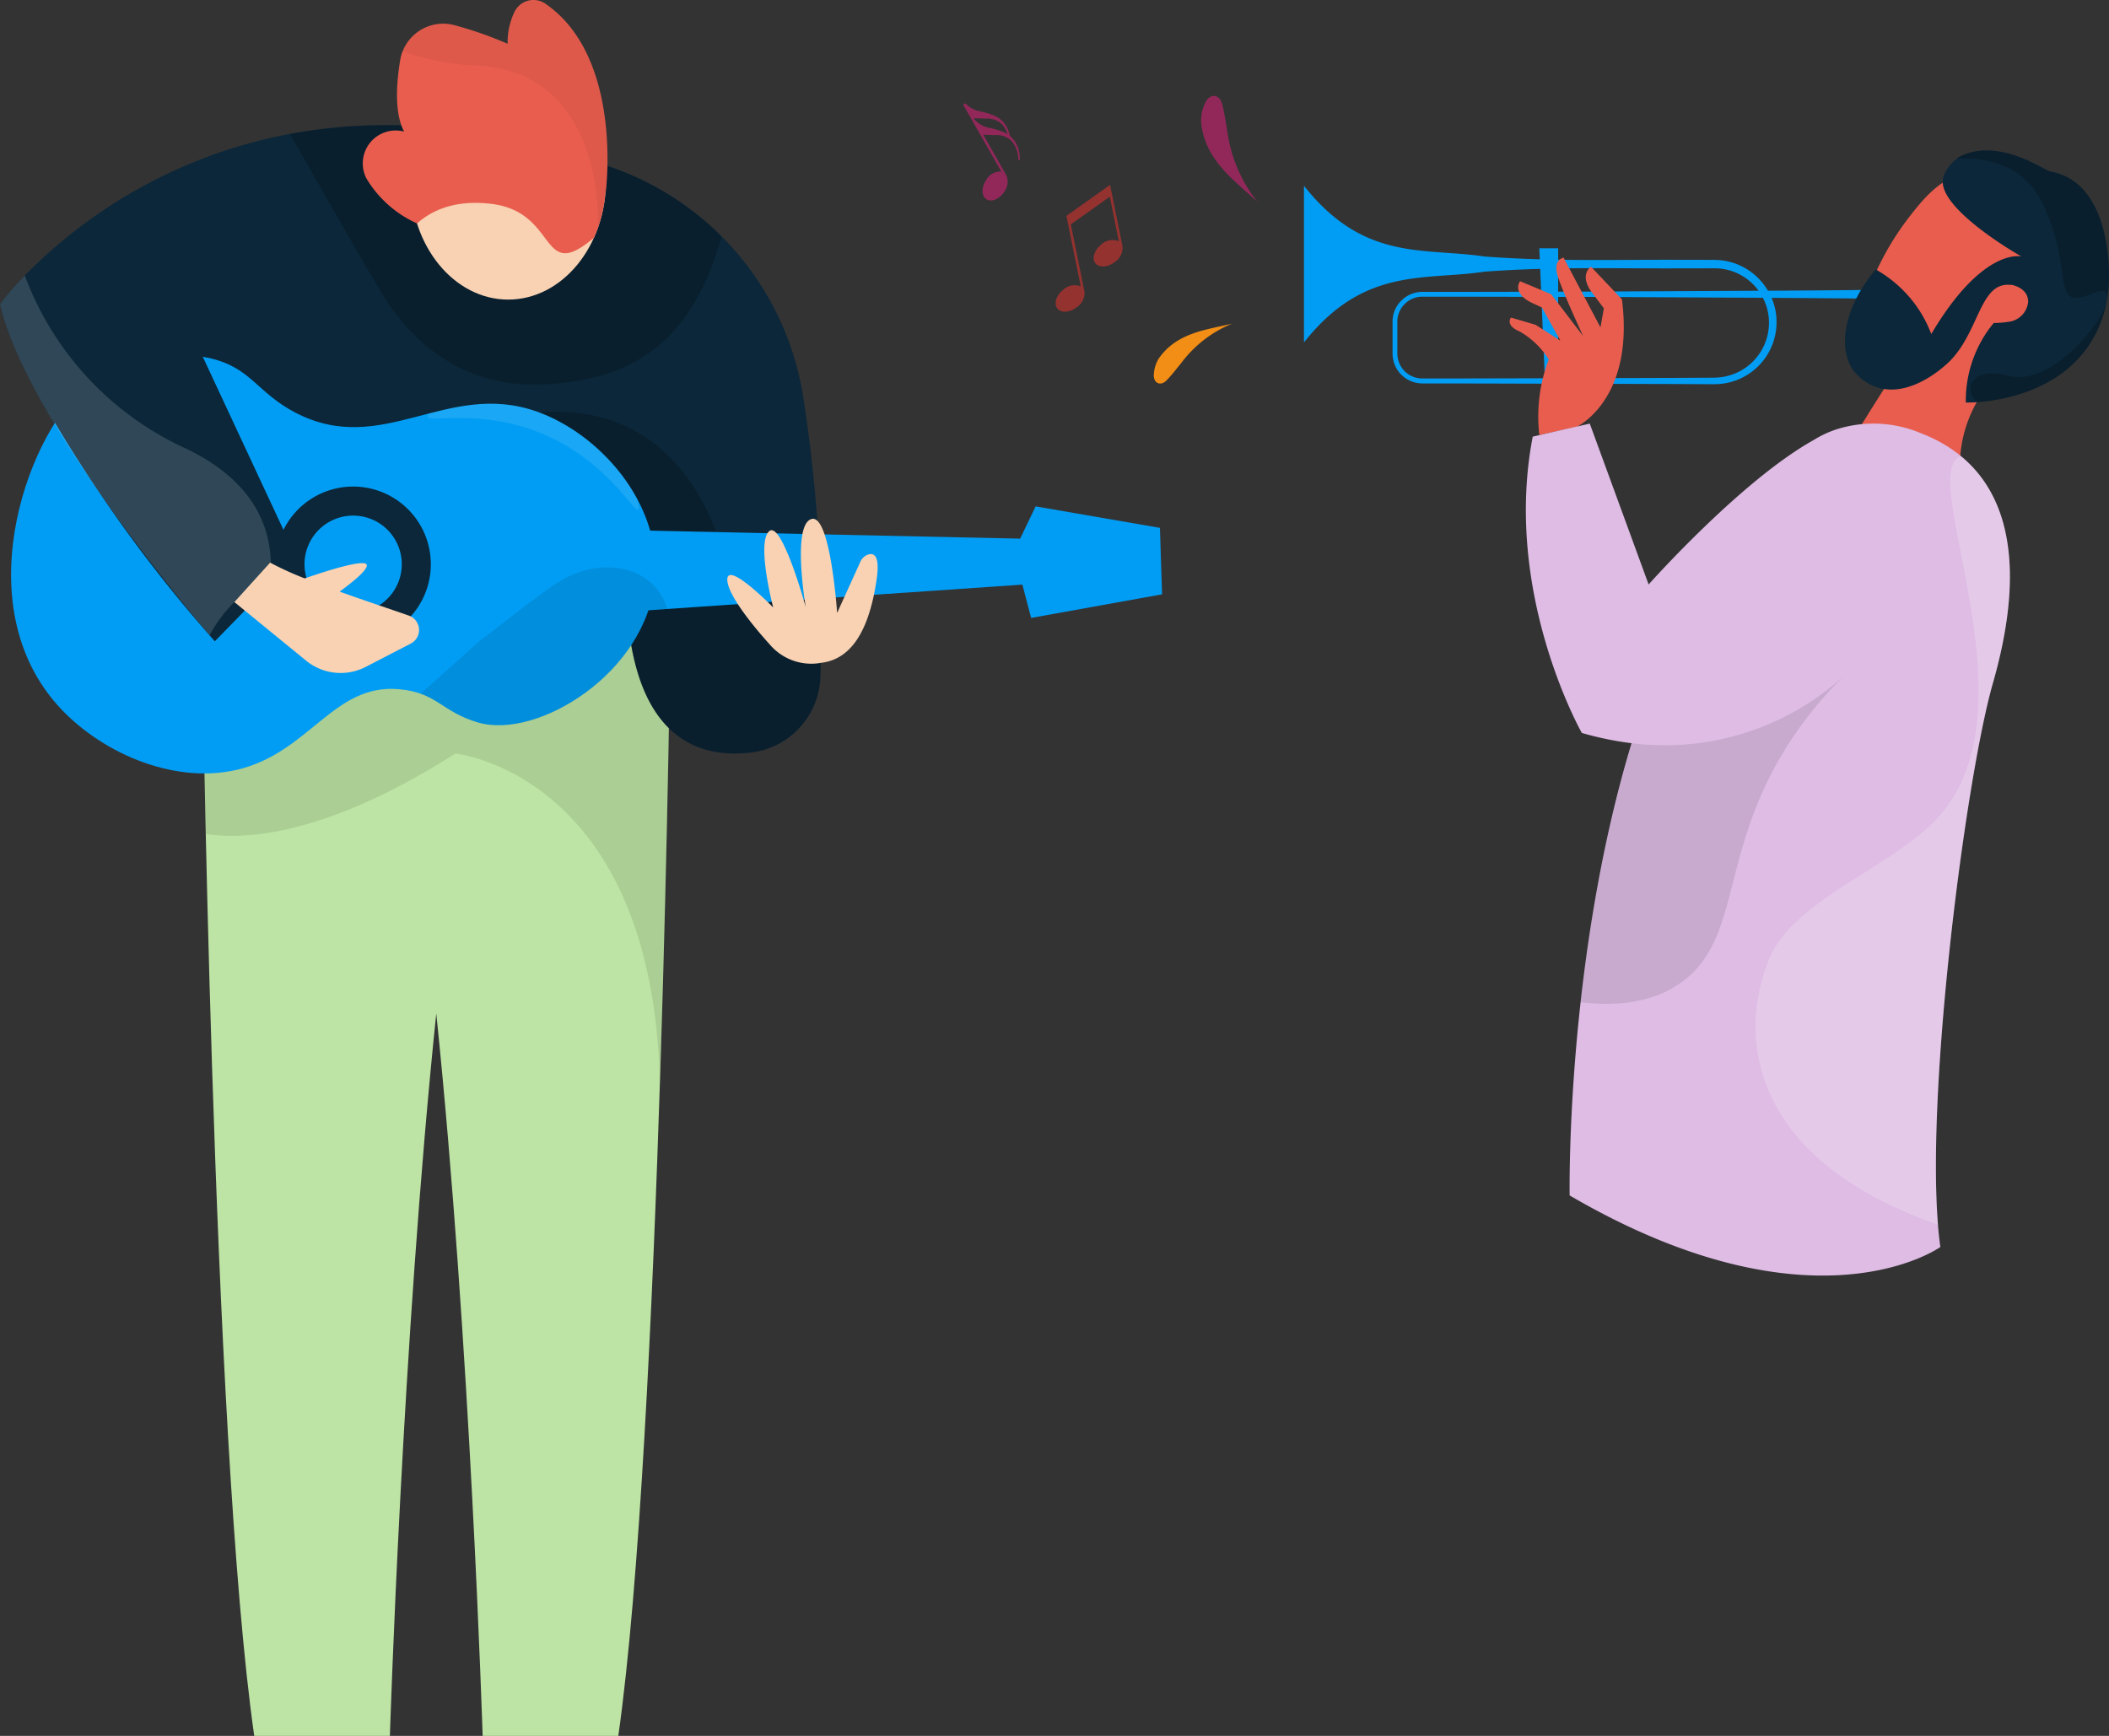 <svg height="180.903" viewBox="0 0 219.773 180.903" width="219.773" xmlns="http://www.w3.org/2000/svg" xmlns:xlink="http://www.w3.org/1999/xlink"><rect x="0" y="0" width="219.773" height="180.903" fill="#333333" stroke="none"/><clipPath id="a"><path d="m0 0h.007v.006h-.007z"/></clipPath><clipPath id="b"><path d="m0 0h48.825v47.75h-48.825z"/></clipPath><clipPath id="c"><path d="m0 0h34.989v35.617h-34.989z"/></clipPath><clipPath id="d"><path d="m0 0h44.992v27.042h-44.992z"/></clipPath><clipPath id="e"><path d="m0 0h21.347v23.756h-21.347z"/></clipPath><clipPath id="f"><path d="m0 0h22.044v11.075h-22.044z"/></clipPath><clipPath id="g"><path d="m0 0h25.704v16.442h-25.704z"/></clipPath><clipPath id="h"><path d="m0 0h28.222v37.479h-28.222z"/></clipPath><clipPath id="i"><path d="m0 0h15.845v26.236h-15.845z"/></clipPath><clipPath id="j"><path d="m0 0h27.419v34.146h-27.419z"/></clipPath><clipPath id="k"><path d="m0 0h26.521v80.088h-26.521z"/></clipPath><path d="m664.3 784.291c2.2-.111 4.447.024 6.523-.8a7.01 7.01 0 0 0 2.342-1.526 3.741 3.741 0 0 0 .927-1.884c.078-.841-.606-1.2-1.307-.72-.726.5-1.382 1.1-2.06 1.672a13.535 13.535 0 0 1 -6.426 3.258" fill="#f28d15" transform="translate(-619.472 -688.618)"/><path d="m645.737 741.145c1.991-1.82 4.213-3.441 5.527-5.836a8.575 8.575 0 0 0 1.021-3.264 4.574 4.574 0 0 0 -.593-2.5c-.581-.854-1.509-.663-1.793.339-.294 1.038-.443 2.117-.64 3.182a16.554 16.554 0 0 1 -3.522 8.077" fill="#943230" transform="translate(-604.155 -647.242)"/><path d="m1504.655 533.944-1.112.918s.343.882.385.821 1.02-1.238 1.02-1.238z" fill="#e95d4e" transform="translate(-1312.056 -486.268)"/><g clip-path="url(#a)" opacity=".1" transform="translate(177.045 86.681)"><path d="m1420.9 757.149.007-.006z" transform="translate(-1420.902 -757.143)"/></g><path d="m564.59 846.486-24.413-.239s1 84.587 5.443 115.688h14.137s1.286-41.118 4.833-75.283c3.547 34.164 4.833 75.283 4.833 75.283h14.137c4.44-31.101 5.44-115.688 5.44-115.688z" fill="#bde4a4" transform="translate(-519.128 -781.032)"/><g clip-path="url(#b)" opacity=".1" transform="translate(21.049 65.214)"><path d="m564.59 846.486-24.413-.239s.1 8.773.393 21.706c7.39 1.063 16.783-2.5 26.007-8.391 0 0 20.6 2.074 21.319 34.435.846-25.714 1.106-47.75 1.106-47.75z" transform="translate(-540.177 -846.247)"/></g><path d="m435.9 586.074s-19.472-22.381-22.381-35.139c0 0 21.662-29.854 64.33-14.044a30.318 30.318 0 0 1 19.319 23.391 156.083 156.083 0 0 1 1.848 29.148 8.209 8.209 0 0 1 -7.157 8.222c-5.082.638-11.246-1.106-12.762-12.474l-34.691-7.833z" fill="#0b2739" transform="translate(-413.52 -519.239)"/><g clip-path="url(#c)" opacity=".2" transform="translate(50.551 42.912)"><path d="m752.642 739.331c.09-4.34.038-8.338-.119-12.01l-10.175-1.163c-6.589-20.121-24.652-12.815-24.652-12.815l.9 18.545 14.129 3.19c1.516 11.368 7.68 13.113 12.762 12.475a8.209 8.209 0 0 0 7.157-8.222" transform="translate(-717.697 -712.051)"/></g><g clip-path="url(#d)" opacity=".2" transform="translate(30.212 13.036)"><path d="m629.429 536.9c-13.475-4.993-24.853-5.43-34.118-3.694l.167.286c2.275 3.932 6.175 10.9 9.356 16.22 2.872 4.8 8.172 9.947 16.682 9.594 8.677-.359 15.073-3.67 18.368-14.092q.213-.673.418-1.327a30.127 30.127 0 0 0 -10.874-6.988" transform="translate(-595.311 -532.278)"/></g><path d="m691.254 504.664c0 6.859-4.562 12.42-10.189 12.42s-10.189-5.561-10.189-12.42 4.562-12.42 10.189-12.42 10.189 5.561 10.189 12.42" fill="#f8d2b3" transform="translate(-628.106 -485.862)"/><path d="m659.993 454.228a2.2 2.2 0 0 0 -3.244.887 7.425 7.425 0 0 0 -.7 3.29 39.08 39.08 0 0 0 -5.57-1.949 4.544 4.544 0 0 0 -5.622 3.644c-.413 2.5-.6 5.547.405 7.453a3.429 3.429 0 0 0 -3.916 4.9 11.739 11.739 0 0 0 5.272 4.675c1.359-1.229 3.781-2.529 7.751-2.04 7.05.868 4.974 8.365 10.675 3.534a14.37 14.37 0 0 0 1.21-4.779l.022.009s1.862-14.021-6.284-19.62" fill="#e95d4e" transform="translate(-603.153 -453.841)"/><g clip-path="url(#e)" opacity=".05" transform="translate(41.959 0)"><path d="m686.338 477.6a14.551 14.551 0 0 0 .8-3.758l.022.009s1.862-14.02-6.284-19.62a2.2 2.2 0 0 0 -3.244.887 7.426 7.426 0 0 0 -.7 3.29 39.057 39.057 0 0 0 -5.57-1.949 4.553 4.553 0 0 0 -5.368 2.724 25.313 25.313 0 0 0 7.891 1.5c13.345.792 12.464 16.712 12.452 16.917" transform="translate(-665.995 -453.841)"/></g><path d="m425.216 712.86c4.293 4.906 11.993 8.408 18.74 6.863 7.613-1.743 10.071-9.025 16.941-8.411 4.008.358 4.4 2.359 8.278 3.479 6.118 1.766 17.467-5.109 18.391-14.838.764-8.051-5.87-15.325-12.336-17.585-9.385-3.281-16.065 4.821-25.107.133-4.091-2.121-4.635-4.77-9.111-5.725-6.477-1.382-12.219 2.7-12.711 3.054-5.479 3.932-12.775 21.957-3.085 33.031" fill="#019df4" transform="translate(-419.321 -639.488)"/><g clip-path="url(#f)" opacity=".1" transform="translate(44.528 42.073)"><path d="m692.835 707.8c-4.1-1.434-7.686-.694-11.176.2-.143.133-.214.249-.2.336.084.7 5.308-.807 11.506 1.6 7.054 2.741 10.023 8.474 10.481 8.111.115-.091.056-.557-.178-1.256a20 20 0 0 0 -10.428-9" fill="#fff" transform="translate(-681.454 -706.999)"/></g><path d="m756.692 773.761 45.33.976 1.613-3.362 12.956 2.239.22 6.927-13.642 2.459-.917-3.471-50.292 3.449z" fill="#019df4" transform="translate(-695.715 -718.603)"/><g clip-path="url(#g)" opacity=".1" transform="translate(43.822 59.137)"><path d="m702.908 814a5.756 5.756 0 0 0 -2.3-3.2c-2.369-1.594-6.146-1.61-9.477.692-3.07 2.122-5.913 4.481-7.469 5.623-.811.6-3.659 3.311-6.454 5.712 2.117.752 3.031 2.146 6.033 3.012 5.437 1.569 15.006-3.686 17.716-11.7z" transform="translate(-677.204 -809.677)"/></g><path d="m608.2 772.734a6.582 6.582 0 1 1 -8.2-4.4 6.582 6.582 0 0 1 8.2 4.4z" fill="none" stroke="#0b2739" stroke-miterlimit="10" stroke-width="3.027" transform="translate(-565.099 -715.834)"/><path d="m456.534 668.593-12.534-26.885-15.93 6.991a150.1 150.1 0 0 0 19.964 28.622z" fill="#0b2739" transform="translate(-425.648 -610.486)"/><path d="m874 792.23s-4.415-4.763-4.415-6.748 4.78 2.9 4.78 2.9-1.75-6.682-.436-7.927 3.825 7.868 3.825 7.868-1.442-8.42.563-9.141 2.713 9.777 2.713 9.777l2.42-5.332a1.387 1.387 0 0 1 .813-.753c.573-.19 1.264.041.879 2.628-.615 4.14-2.057 8.2-5.743 8.65a5.688 5.688 0 0 1 -5.4-1.919" fill="#f8d2b3" transform="translate(-793.795 -725.081)"/><g clip-path="url(#h)" opacity=".15" transform="translate(0 28.725)"><path d="m432.81 644.668a32.089 32.089 0 0 1 -16.7-17.982 30.967 30.967 0 0 0 -2.588 2.972c2.621 11.491 18.677 30.789 21.84 34.507a14.661 14.661 0 0 1 2.584-3.462l1.711.241 1.947-2c.653-4.8-.766-10.469-8.792-14.278" fill="#fff" transform="translate(-413.52 -626.686)"/></g><path d="m578.664 812.159c-1.82-.635-4.531-1.533-7.215-2.5 1.324-.965 2.926-2.254 2.828-2.775-.14-.745-4.979.88-6.467 1.4a34.685 34.685 0 0 1 -3.606-1.645l-3.723 4.111 7.509 6.135a5.694 5.694 0 0 0 6.184.617l4.69-2.43a1.588 1.588 0 0 0 -.2-2.91" fill="#f8d2b3" transform="translate(-536.056 -748.005)"/><path d="m1146.171 485.743q-4.888.052-9.776.076a6.512 6.512 0 0 0 -3.6-2.9c-.2-.063-.4-.11-.607-.165s-.414-.07-.621-.1-.418-.029-.627-.044c-.107-.008-.206-.008-.3-.008h-.294l-4.7-.009c-3.133.009-6.267.035-9.4.018q-.855-.007-1.71-.022v-1.192h-1.964l.049 1.148c-1.925-.056-3.85-.149-5.775-.292-6.267-.95-12.534.569-18.8-7.374v16.33c6.267-7.942 12.534-6.424 18.8-7.374 1.939-.144 3.879-.237 5.818-.293l.1 2.381-4.191.008-4.7.009h-3.528a3.089 3.089 0 0 0 -1.239.275 3.127 3.127 0 0 0 -1.668 1.842 3.2 3.2 0 0 0 -.141.623c-.015.105-.014.212-.021.319s0 .2 0 .3v2.938c0 .095 0 .2.008.308a2.139 2.139 0 0 0 .034.318 3.1 3.1 0 0 0 2.52 2.569 3.678 3.678 0 0 0 .63.051h2.938l4.7.011 5.071.014.1 2.4h1.261v-2.4l2.966.008 9.4.028 2.35.012 1.175.006c.2 0 .387.006.6-.008a4.966 4.966 0 0 0 .618-.046 6.457 6.457 0 0 0 5.379-4.572 6.565 6.565 0 0 0 .238-2.473 6.366 6.366 0 0 0 -.49-1.9q4.7.027 9.4.074zm-31.64-2.245q.855-.015 1.71-.022c3.134-.017 6.267.009 9.4.018l4.7-.009h.294.285c.181.013.364.008.545.033s.361.047.538.085.354.084.528.137a5.662 5.662 0 0 1 2.888 2.081q-4.024.022-8.05.041l-9.4.046-3.438.006zm-6.434 11.457-4.7.011h-2.937a3.113 3.113 0 0 1 -.54-.043 2.589 2.589 0 0 1 -2.108-2.146 1.676 1.676 0 0 1 -.028-.266c-.005-.087-.01-.178-.008-.279v-2.938c0-.1 0-.2 0-.29s0-.179.018-.267a2.707 2.707 0 0 1 .117-.521 2.625 2.625 0 0 1 1.4-1.544 2.587 2.587 0 0 1 1.038-.231h1.172 2.35l4.7.009 4.214.008.361 8.484zm28.375-6.41a5.793 5.793 0 0 1 -.188 2.179 5.724 5.724 0 0 1 -4.733 4.1 4.352 4.352 0 0 1 -.552.047c-.18.015-.381.012-.576.013l-1.175.006-2.35.012-9.4.028-2.966.008v-8.478l3.438.006 9.4.046q4.25.021 8.5.043a5.62 5.62 0 0 1 .6 1.99" fill="#019df4" transform="translate(-952.163 -455.522)"/><path d="m1419.218 578.5c-.122-.065-5.738 8.823-5.616 8.889l11.5 1.2a13.5 13.5 0 0 1 4-8.608z" fill="#e95d4e" transform="translate(-1220.831 -541.035)"/><path d="m1423.541 487.461a6.459 6.459 0 0 1 -2.469-1.619c-1.343-1.926-1.039-4.294-.229-6.4a29.106 29.106 0 0 1 4.406-7.981c1.728-2.225 3.654-4.442 6.656-4.566a12.134 12.134 0 0 1 2.67.219 9.334 9.334 0 0 1 7.525 11.886 13.351 13.351 0 0 1 -2.744 5.314 15.956 15.956 0 0 1 -4.3 3.073c-4.815 3.124-11.514.073-11.514.073" fill="#e95d4e" transform="translate(-1226.236 -448.923)"/><path d="m1429.07 464.891s-3.994-1.022-9.388 8.084a12.951 12.951 0 0 0 -1.655-3.065 13.107 13.107 0 0 0 -4.133-3.667c-3.229 3.805-4.05 8.157-2.313 10.551a5.154 5.154 0 0 0 2.668 1.8c3.365.908 6.763-2.154 7.5-2.937 2.989-3.163 3.046-8.2 6.251-7.795.662.083.29.94 1.025 1.506a12.309 12.309 0 0 0 -3.4 3.185 12.789 12.789 0 0 0 -2.345 7.559c.562.013 9.188.066 13.134-6.443a12.725 12.725 0 0 0 1.777-6.385s.522-10.081-6.125-11.256c-.579-.1-5.269-3.533-9.312-1.6a4.1 4.1 0 0 0 -1.8 2.157c-.989 3.048 7.571 8 8.112 8.3" fill="#0b2739" transform="translate(-1218.43 -438.163)"/><g clip-path="url(#i)" opacity=".2" transform="translate(203.927 15.678)"><path d="m1486.248 459.132c3.68 7.288.649 11.579 5.412 9.578 1.064-.447 1.5-.181 1.466.482a13.971 13.971 0 0 0 .164-1.906s.522-10.081-6.125-11.256c-.579-.1-5.269-3.533-9.312-1.6a2.4 2.4 0 0 0 -.4.246c3.152-.114 6.884.676 8.793 4.456" transform="translate(-1477.454 -453.841)"/><path d="m1498.279 548.472a12.15 12.15 0 0 0 1.527-3.992c-.741 2.677-6.053 8.842-10.323 7.636-3.614-1.021-4.666 1.323-3.171 2.76 2.6-.181 8.8-1.173 11.967-6.4" transform="translate(-1484.22 -528.64)"/></g><path d="m1501.246 533.97.027-.024c.9.2 1.743.724 1.749 1.769a2.324 2.324 0 0 1 -2.116 2.1 9.7 9.7 0 0 1 -1.461.114z" fill="#e95d4e" transform="translate(-1291.673 -504.269)"/><path d="m1217.649 535.479s6.1-2.772 4.766-13.312l-3.225-3.4s-1.373.866.236 2.864l1.105 1.474-.354 1.987-3.84-7.267s-1.208.157-.571 2.054 2.6 6.107 2.6 6.107l-3.327-4.356-3.236-1.352s-.911 1.144 1.119 2.2l1.146.531 1.93 3.458-2.591-1.651-2.554-.75s-.667.794.921 1.456a8.7 8.7 0 0 1 3.013 2.9 16.76 16.76 0 0 0 -.982 7.884z" fill="#e95d4e" transform="translate(-1053.396 -490.969)"/><path d="m1261.441 617.693a12.7 12.7 0 0 0 -8.727-.333 11.043 11.043 0 0 0 -2.346 1.11c-7.576 4.229-17.174 15.039-17.174 15.039l-6.133-16.765-5.943 1.356c-3.152 16.327 5.117 30.883 5.117 30.883a33.636 33.636 0 0 0 5.18 1.068c-6.889 22.8-6.452 47.131-6.452 47.131 25.468 14.846 38.632 5.37 38.632 5.37-1.918-13.583 2.542-48.527 5.473-58.756 4.027-14.054 1.079-22.819-7.628-26.1" fill="#debce4" transform="translate(-1061.395 -572.598)"/><g clip-path="url(#j)" opacity=".1" transform="translate(164.71 70.464)"><path d="m1258.354 774.333a153.58 153.58 0 0 0 -5.311 27c5.328.62 8.486-.657 10.414-2.017 5.9-4.16 4.315-11.936 9.525-21.937a39.913 39.913 0 0 1 7.479-10.03 27.746 27.746 0 0 1 -22.107 6.988" transform="translate(-1253.042 -767.345)"/></g><g clip-path="url(#k)" opacity=".2" transform="translate(182.927 47.537)"><path d="m1382.026 659.808c3.267-11.4 1.941-19.324-3.326-23.661-.024.009-.049.01-.072.019-4.577 1.939 8.012 26.125-2.236 37.544-4.774 5.32-15.126 8.559-17.734 14.931a20.4 20.4 0 0 0 -1.365 6.116c-.206 5.467 1.858 15.482 19.013 21.478-1.2-14.878 2.944-46.737 5.72-56.428" fill="#fff" transform="translate(-1357.28 -636.147)"/></g><path d="m1032.545 432.377c-1.789-1.663-3.789-3.146-4.962-5.325a7.766 7.766 0 0 1 -.9-2.962 4.145 4.145 0 0 1 .555-2.258c.532-.769 1.371-.589 1.621.32.259.942.386 1.92.556 2.885a14.992 14.992 0 0 0 3.13 7.339" fill="#922859" transform="translate(-901.517 -411.35)"/><path d="m1006.7 557.109c-1.981.479-4.042.74-5.785 1.846a6.476 6.476 0 0 0 -1.865 1.787 3.456 3.456 0 0 0 -.518 1.869c.073.777.757.989 1.31.429.573-.579 1.065-1.239 1.583-1.871a12.507 12.507 0 0 1 5.275-4.059" fill="#f28d15" transform="translate(-878.296 -523.384)"/><path d="m797.183 368.076a2.75 2.75 0 0 0 -.836-1.164l.015.011a3.083 3.083 0 0 0 -.161-.572 2.741 2.741 0 0 0 -.848-1.173 3.323 3.323 0 0 0 -.491-.31 7.981 7.981 0 0 0 -1.707-.517 2.877 2.877 0 0 1 -1.424-.812l-.229.13 3.981 6.986a1.677 1.677 0 0 0 -1.584.873c-.506.763-.5 1.66.022 2s1.348 0 1.854-.76a1.734 1.734 0 0 0 .231-1.732l-2.412-4.233c.4.02.8.027 1.2.045a2.266 2.266 0 0 1 1.764.616 3.059 3.059 0 0 1 .705 1.891c0 .074-.014.136.034.132.148-.01.111-.228.107-.313a3.325 3.325 0 0 0 -.217-1.1m-1.339-1.483a7.992 7.992 0 0 0 -1.708-.517 2.88 2.88 0 0 1 -1.424-.812l-.1-.181c.4.02.8.026 1.2.045a2.266 2.266 0 0 1 1.764.616 2.891 2.891 0 0 1 .557 1.013 3 3 0 0 0 -.285-.165" fill="#922859" transform="translate(-691.135 -352.768)"/><path d="m946.976 480.767-1.081-5.355-.214-1.058-.007.006-4.546 3.228.214 1.058 1.285 6.292a1.717 1.717 0 0 0 -1.82.342c-.737.58-1.015 1.455-.621 1.956s1.31.435 2.047-.145a1.776 1.776 0 0 0 .78-1.61l-1.425-7.008 4.065-2.887.937 4.642a1.717 1.717 0 0 0 -1.82.342c-.737.58-1.015 1.456-.621 1.956s1.31.435 2.047-.145a1.776 1.776 0 0 0 .779-1.61" fill="#943230" transform="translate(-830.002 -455.09)"/></svg>